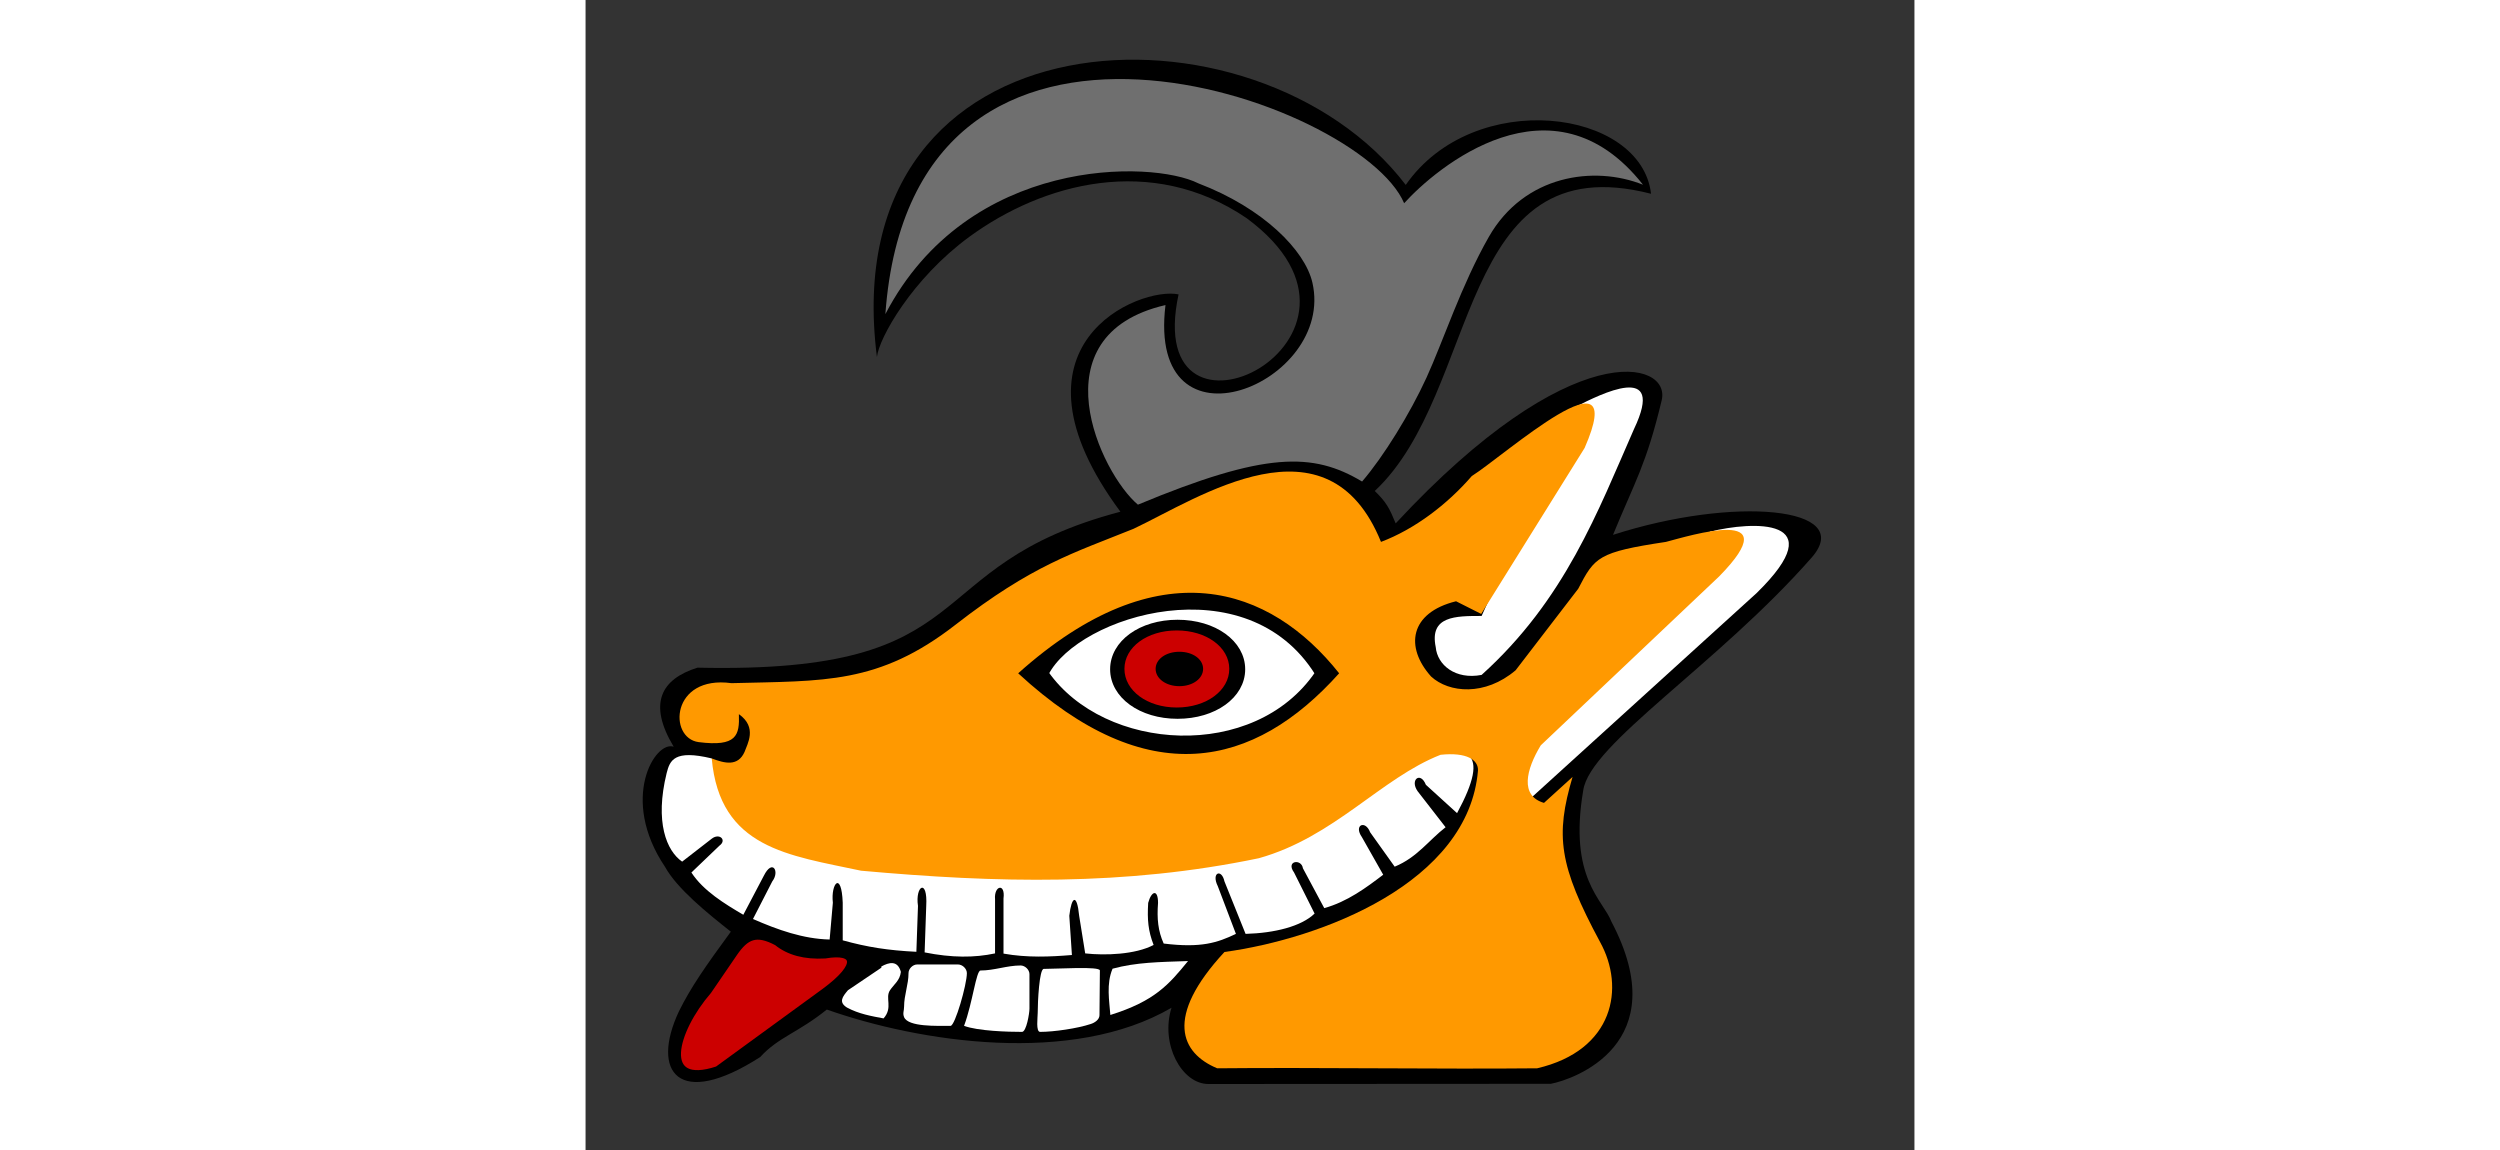 <?xml version="1.0" encoding="UTF-8"?>

<svg version="1.2" baseProfile="tiny" width="50" height="23" viewBox="0 0 6604 5715" preserveAspectRatio="xMidYMid" fill-rule="evenodd" stroke-width="28.222" stroke-linejoin="round" xmlns="http://www.w3.org/2000/svg" xmlns:ooo="http://xml.openoffice.org/svg/export" xmlns:xlink="http://www.w3.org/1999/xlink" xml:space="preserve">
 <rect x="0" y="0" width="6604" height="5715" fill="#333333" stroke="none"/>
 <defs class="ClipPathGroup">
  <clipPath id="presentation_clip_path" clipPathUnits="userSpaceOnUse">
   <rect x="0" y="0" width="6604" height="5715"/>
  </clipPath>
 </defs>
 <defs class="TextShapeIndex">
  <g ooo:slide="id1" ooo:id-list="id3 id4 id5 id6 id7 id8 id9 id10 id11 id12 id13 id14 id15 id16"/>
 </defs>
 <defs class="EmbeddedBulletChars">
  <g id="bullet-char-template(57356)" transform="scale(0,-0)">
   <path d="M 580,1141 L 1163,571 580,0 -4,571 580,1141 Z"/>
  </g>
  <g id="bullet-char-template(57354)" transform="scale(0,-0)">
   <path d="M 8,1128 L 1137,1128 1137,0 8,0 8,1128 Z"/>
  </g>
  <g id="bullet-char-template(10146)" transform="scale(0,-0)">
   <path d="M 174,0 L 602,739 174,1481 1456,739 174,0 Z M 1358,739 L 309,1346 659,739 1358,739 Z"/>
  </g>
  <g id="bullet-char-template(10132)" transform="scale(0,-0)">
   <path d="M 2015,739 L 1276,0 717,0 1260,543 174,543 174,936 1260,936 717,1481 1274,1481 2015,739 Z"/>
  </g>
  <g id="bullet-char-template(10007)" transform="scale(0,-0)">
   <path d="M 0,-2 C -7,14 -16,27 -25,37 L 356,567 C 262,823 215,952 215,954 215,979 228,992 255,992 264,992 276,990 289,987 310,991 331,999 354,1012 L 381,999 492,748 772,1049 836,1024 860,1049 C 881,1039 901,1025 922,1006 886,937 835,863 770,784 769,783 710,716 594,584 L 774,223 C 774,196 753,168 711,139 L 727,119 C 717,90 699,76 672,76 641,76 570,178 457,381 L 164,-76 C 142,-110 111,-127 72,-127 30,-127 9,-110 8,-76 1,-67 -2,-52 -2,-32 -2,-23 -1,-13 0,-2 Z"/>
  </g>
  <g id="bullet-char-template(10004)" transform="scale(0,-0)">
   <path d="M 285,-33 C 182,-33 111,30 74,156 52,228 41,333 41,471 41,549 55,616 82,672 116,743 169,778 240,778 293,778 328,747 346,684 L 369,508 C 377,444 397,411 428,410 L 1163,1116 C 1174,1127 1196,1133 1229,1133 1271,1133 1292,1118 1292,1087 L 1292,965 C 1292,929 1282,901 1262,881 L 442,47 C 390,-6 338,-33 285,-33 Z"/>
  </g>
  <g id="bullet-char-template(9679)" transform="scale(0,-0)">
   <path d="M 813,0 C 632,0 489,54 383,161 276,268 223,411 223,592 223,773 276,916 383,1023 489,1130 632,1184 813,1184 992,1184 1136,1130 1245,1023 1353,916 1407,772 1407,592 1407,412 1353,268 1245,161 1136,54 992,0 813,0 Z"/>
  </g>
  <g id="bullet-char-template(8226)" transform="scale(0,-0)">
   <path d="M 346,457 C 273,457 209,483 155,535 101,586 74,649 74,723 74,796 101,859 155,911 209,963 273,989 346,989 419,989 480,963 531,910 582,859 608,796 608,723 608,648 583,586 532,535 482,483 420,457 346,457 Z"/>
  </g>
  <g id="bullet-char-template(8211)" transform="scale(0,-0)">
   <path d="M -4,459 L 1135,459 1135,606 -4,606 -4,459 Z"/>
  </g>
 </defs>
 <defs class="TextEmbeddedBitmaps"/>
 <g>
  <g id="id2" class="Master_Slide">
   <g id="bg-id2" class="Background"/>
   <g id="bo-id2" class="BackgroundObjects"/>
  </g>
 </g>
 <g class="SlideGroup">
  <g>
   <g id="id1" class="Slide" clip-path="url(#presentation_clip_path)">
    <g class="Page">
     <g class="Group">
      <g class="com.sun.star.drawing.ClosedBezierShape">
       <g id="id3">
        <path fill="rgb(0,0,0)" stroke="none" d="M 1448,1774 C 1225,28 3334,-53 4076,919 4414,433 5246,540 5295,963 4323,713 4452,1944 3922,2440 3980,2496 3995,2526 4026,2601 4901,1658 5395,1792 5348,1989 5271,2311 5215,2392 5106,2658 5704,2465 6314,2517 6094,2770 5626,3303 4991,3697 4958,3928 4884,4364 5057,4472 5098,4580 5419,5189 4909,5365 4797,5386 L 3095,5387 C 2963,5387 2855,5189 2912,5008 2418,5296 1662,5180 1199,5017 1055,5133 958,5154 868,5253 460,5515 323,5326 464,5026 523,4907 593,4806 722,4630 607,4539 456,4418 395,4308 167,3969 346,3678 438,3711 309,3496 375,3375 556,3318 2007,3351 1627,2815 2658,2543 2041,1710 2756,1422 2947,1463 2757,2345 4098,1684 3285,1084 2812,763 2272,910 1907,1177 1623,1385 1458,1680 1448,1774 Z"/>
       </g>
      </g>
      <g class="com.sun.star.drawing.ClosedBezierShape">
       <g id="id4">
        <path fill="rgb(111,111,111)" stroke="none" d="M 1490,1561 C 1624,-303 3853,500 4068,1010 4224,837 4804,345 5255,918 5012,821 4665,869 4489,1177 4352,1417 4261,1698 4179,1877 4097,2056 3965,2270 3859,2393 3615,2247 3379,2244 2745,2508 2561,2354 2234,1666 2882,1516 2788,2289 3728,1907 3612,1404 3575,1244 3368,1034 3045,911 2815,795 1900,774 1490,1561 Z"/>
       </g>
      </g>
      <g class="com.sun.star.drawing.ClosedBezierShape">
       <g id="id5">
        <path fill="rgb(255,255,255)" stroke="none" d="M 4453,3061 C 4323,3061 4193,3061 4225,3216 4233,3305 4323,3379 4453,3354 4868,2980 5031,2540 5210,2133 5373,1791 5039,1962 4925,2019 L 4453,3061 Z"/>
       </g>
      </g>
      <g class="com.sun.star.drawing.ClosedBezierShape">
       <g id="id6">
        <path fill="rgb(255,255,255)" stroke="none" d="M 627,3769 C 440,3724 419,3779 403,3842 343,4086 403,4229 480,4282 L 627,4168 C 666,4138 703,4175 666,4202 L 526,4336 C 585,4427 692,4492 784,4546 L 886,4352 C 929,4266 966,4331 928,4380 L 832,4567 C 955,4621 1082,4666 1213,4669 L 1229,4486 C 1218,4390 1272,4326 1278,4486 L 1278,4673 C 1401,4707 1503,4723 1644,4730 L 1652,4502 C 1637,4401 1701,4363 1693,4502 L 1685,4733 C 1820,4760 1932,4760 2035,4738 L 2035,4469 C 2029,4401 2087,4386 2077,4465 L 2077,4739 C 2195,4760 2308,4755 2417,4746 L 2404,4551 C 2415,4454 2442,4438 2453,4551 L 2483,4738 C 2582,4749 2732,4744 2823,4696 2796,4626 2791,4572 2796,4487 2812,4427 2845,4417 2845,4487 2839,4567 2845,4626 2873,4689 3059,4712 3140,4685 3232,4641 L 3142,4404 C 3108,4336 3161,4315 3175,4380 L 3280,4641 C 3424,4637 3557,4604 3623,4540 L 3521,4336 C 3478,4277 3558,4266 3565,4315 L 3671,4513 C 3786,4481 3880,4411 3964,4347 L 3858,4160 C 3816,4100 3875,4073 3899,4136 L 4021,4307 C 4133,4261 4190,4176 4274,4111 L 4135,3932 C 4095,3875 4149,3832 4176,3900 L 4331,4041 C 4502,3725 4396,3681 4086,3769 3020,4323 944,4421 627,3769 Z"/>
       </g>
      </g>
      <g class="com.sun.star.drawing.ClosedBezierShape">
       <g id="id7">
        <path fill="rgb(255,255,255)" stroke="none" d="M 4600,4055 C 5007,3686 5413,3316 5820,2947 6206,2569 5798,2590 5588,2642 5158,3106 4522,3664 4600,4055 Z"/>
       </g>
      </g>
      <g class="com.sun.star.drawing.ClosedBezierShape">
       <g id="id8">
        <path fill="rgb(255,153,0)" stroke="none" d="M 2150,3346 C 2793,3940 3322,3818 3745,3346 3403,2915 2850,2719 2150,3346 Z M 3953,2693 C 4120,2630 4282,2507 4404,2366 4567,2263 5194,1702 4965,2226 L 4451,3051 4326,2988 C 4095,3045 4071,3216 4202,3362 4291,3444 4470,3460 4622,3331 L 4933,2926 C 5015,2768 5031,2744 5369,2693 5485,2663 5984,2507 5634,2864 L 4747,3704 C 4673,3826 4643,3955 4763,3990 L 4905,3861 C 4819,4153 4836,4299 5042,4682 5167,4908 5111,5220 4729,5309 4252,5314 3616,5304 3139,5309 2959,5234 2874,5056 3175,4731 3656,4665 4388,4388 4435,3829 4437,3777 4380,3737 4249,3751 3953,3867 3721,4160 3346,4265 2679,4404 2044,4388 1369,4327 1010,4250 667,4217 627,3769 692,3794 757,3810 790,3737 804,3697 855,3615 762,3549 766,3655 751,3712 562,3688 410,3668 424,3354 725,3395 1184,3383 1456,3402 1838,3105 2220,2808 2423,2749 2723,2628 3047,2475 3688,2039 3953,2693 Z"/>
       </g>
      </g>
      <g class="com.sun.star.drawing.ClosedBezierShape">
       <g id="id9">
        <path fill="rgb(255,255,255)" stroke="none" d="M 2942,3094 C 2760,3094 2621,3195 2621,3326 2621,3457 2760,3558 2942,3558 3124,3558 3264,3457 3264,3326 3264,3195 3124,3094 2942,3094 Z M 2288,3346 C 2443,3045 3289,2784 3639,3346 3330,3802 2573,3753 2288,3346 Z"/>
        <path fill="none" stroke="rgb(0,0,0)" d="M 2942,3094 C 2760,3094 2621,3195 2621,3326 2621,3457 2760,3558 2942,3558 3124,3558 3264,3457 3264,3326 3264,3195 3124,3094 2942,3094 Z"/>
        <path fill="none" stroke="rgb(0,0,0)" d="M 2288,3346 C 2443,3045 3289,2784 3639,3346 3330,3802 2573,3753 2288,3346 Z"/>
       </g>
      </g>
      <g class="com.sun.star.drawing.ClosedBezierShape">
       <g id="id10">
        <path fill="rgb(204,0,0)" stroke="none" d="M 2951,3239 C 2884,3239 2833,3276 2833,3324 2833,3372 2884,3410 2951,3410 3018,3410 3069,3372 3069,3324 3069,3276 3018,3239 2951,3239 Z M 2938,3133 C 3085,3133 3199,3216 3199,3324 3199,3432 3085,3516 2938,3516 2791,3516 2678,3432 2678,3324 2678,3216 2791,3133 2938,3133 Z"/>
       </g>
      </g>
      <g class="com.sun.star.drawing.ClosedBezierShape">
       <g id="id11">
        <path fill="rgb(255,255,255)" stroke="none" d="M 2277,4815 C 2255,4815 2247,4977 2247,5034 2247,5056 2237,5128 2259,5128 2327,5128 2444,5111 2510,5089 2530,5083 2554,5067 2554,5045 2554,4988 2556,4880 2556,4823 2556,4801 2345,4815 2277,4815 Z"/>
       </g>
      </g>
      <g class="com.sun.star.drawing.ClosedBezierShape">
       <g id="id12">
        <path fill="rgb(255,255,255)" stroke="none" d="M 1963,4823 C 1941,4823 1924,4982 1881,5098 1950,5124 2101,5128 2169,5128 2191,5128 2206,5035 2206,5013 2206,4956 2206,4898 2206,4841 2206,4819 2184,4798 2162,4798 2094,4798 2031,4823 1963,4823 Z"/>
       </g>
      </g>
      <g class="com.sun.star.drawing.ClosedBezierShape">
       <g id="id13">
        <path fill="rgb(255,255,255)" stroke="none" d="M 1648,4793 C 1626,4793 1605,4814 1605,4836 1605,4893 1583,4945 1583,5002 1583,5024 1575,5035 1583,5055 1604,5104 1746,5098 1814,5098 1836,5098 1895,4893 1895,4836 1895,4814 1873,4793 1851,4793 1783,4793 1716,4793 1648,4793 Z"/>
       </g>
      </g>
      <g class="com.sun.star.drawing.ClosedBezierShape">
       <g id="id14">
        <path fill="rgb(255,255,255)" stroke="none" d="M 1470,4809 L 1304,4921 C 1277,4953 1256,4980 1299,5007 1358,5039 1422,5050 1481,5061 1529,5007 1487,4960 1513,4921 1533,4891 1562,4873 1567,4830 1551,4771 1508,4782 1470,4803 L 1470,4809 Z"/>
       </g>
      </g>
      <g class="com.sun.star.drawing.ClosedBezierShape">
       <g id="id15">
        <path fill="rgb(255,255,255)" stroke="none" d="M 2608,5044 C 2828,4975 2898,4894 2994,4776 2850,4781 2737,4782 2619,4814 2587,4889 2603,4975 2608,5044 Z"/>
       </g>
      </g>
      <g class="com.sun.star.drawing.ClosedBezierShape">
       <g id="id16">
        <path fill="rgb(204,0,0)" stroke="none" d="M 612,4926 C 440,5125 365,5409 655,5313 L 1186,4926 C 1368,4792 1342,4723 1191,4749 1089,4755 1009,4733 950,4685 848,4631 799,4653 740,4739 L 612,4926 Z"/>
        <path fill="none" stroke="rgb(0,0,0)" d="M 612,4926 C 440,5125 365,5409 655,5313 L 1186,4926 C 1368,4792 1342,4723 1191,4749 1089,4755 1009,4733 950,4685 848,4631 799,4653 740,4739 L 612,4926 Z"/>
       </g>
      </g>
     </g>
    </g>
   </g>
  </g>
 </g>
</svg>